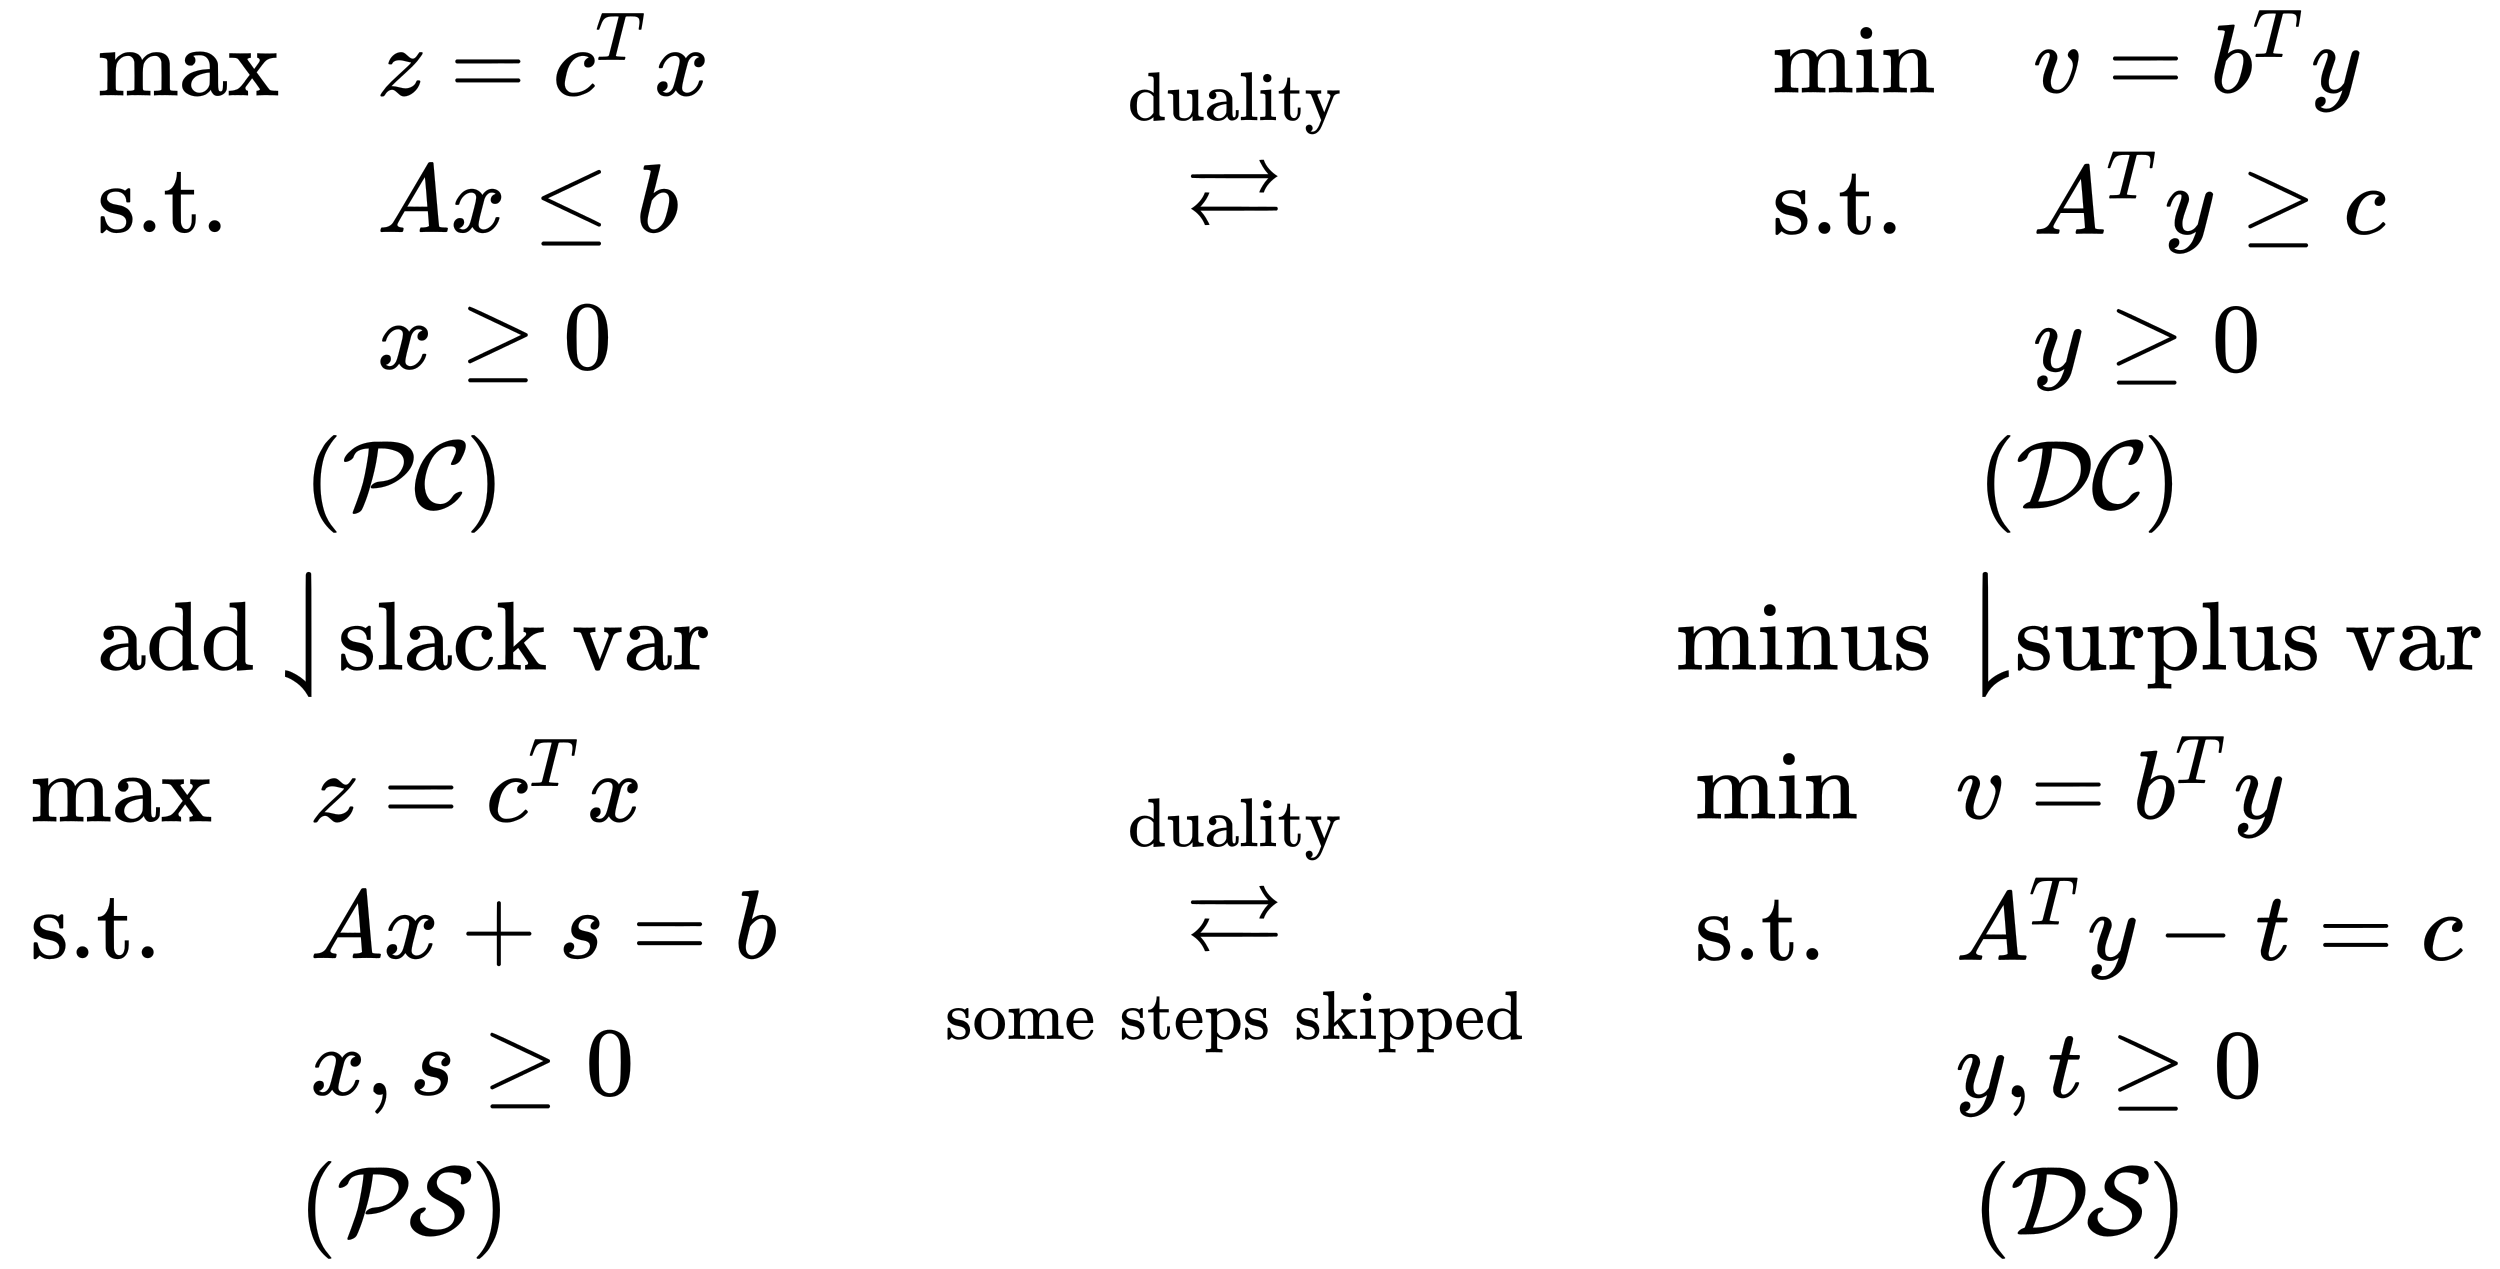 <svg xmlns:xlink="http://www.w3.org/1999/xlink" width="59.467ex" height="30.176ex" style="vertical-align: -14.505ex;" viewBox="0 -6747.3 25603.6 12992.4" role="img" focusable="false" xmlns="http://www.w3.org/2000/svg" aria-labelledby="MathJax-SVG-1-Title">
<title id="MathJax-SVG-1-Title">\require{extpfeil} % produce extensible horizontal arrows
\begin{array}{ccc} % arrange LPPs
% first row
% first LPP
\begin{array}{ll}
\max &amp; z = c^T x \\
\text{s.t.} &amp; A x \le b \\
&amp; x \ge 0
\end{array}
&amp; \xtofrom{\text{duality}} &amp;
% second LPP
\begin{array}{ll}
\min &amp; v = b^T y \\
\text{s.t.} &amp; A^T y \ge c \\
&amp; y \ge 0
\end{array} \\
({\cal PC}) &amp; &amp; ({\cal DC}) \\
\text{add } {\Large \downharpoonleft} \text{slack var} &amp;  &amp; \text{minus } {\Large \downharpoonright} \text{surplus var}\\ % Change to your favorite arrow style
%
% second row
% third LPP
\begin{array}{ll}
\max &amp; z = c^T x \\
\text{s.t.} &amp; A x + s = b \\
&amp; x,s \ge 0
\end{array}
&amp; \xtofrom[\text{some steps skipped}]{\text{duality}} &amp;
% fourth LPP
\begin{array}{ll}
\min &amp; v = b^T y \\
\text{s.t.} &amp; A^T y - t = c \\
&amp; y,t \ge 0
\end{array} \\
({\cal PS}) &amp; &amp; ({\cal DS})
%
\end{array}</title>
<defs aria-hidden="true">
<path stroke-width="1" id="E3-MJMAIN-6D" d="M41 46H55Q94 46 102 60V68Q102 77 102 91T102 122T103 161T103 203Q103 234 103 269T102 328V351Q99 370 88 376T43 385H25V408Q25 431 27 431L37 432Q47 433 65 434T102 436Q119 437 138 438T167 441T178 442H181V402Q181 364 182 364T187 369T199 384T218 402T247 421T285 437Q305 442 336 442Q351 442 364 440T387 434T406 426T421 417T432 406T441 395T448 384T452 374T455 366L457 361L460 365Q463 369 466 373T475 384T488 397T503 410T523 422T546 432T572 439T603 442Q729 442 740 329Q741 322 741 190V104Q741 66 743 59T754 49Q775 46 803 46H819V0H811L788 1Q764 2 737 2T699 3Q596 3 587 0H579V46H595Q656 46 656 62Q657 64 657 200Q656 335 655 343Q649 371 635 385T611 402T585 404Q540 404 506 370Q479 343 472 315T464 232V168V108Q464 78 465 68T468 55T477 49Q498 46 526 46H542V0H534L510 1Q487 2 460 2T422 3Q319 3 310 0H302V46H318Q379 46 379 62Q380 64 380 200Q379 335 378 343Q372 371 358 385T334 402T308 404Q263 404 229 370Q202 343 195 315T187 232V168V108Q187 78 188 68T191 55T200 49Q221 46 249 46H265V0H257L234 1Q210 2 183 2T145 3Q42 3 33 0H25V46H41Z"></path>
<path stroke-width="1" id="E3-MJMAIN-61" d="M137 305T115 305T78 320T63 359Q63 394 97 421T218 448Q291 448 336 416T396 340Q401 326 401 309T402 194V124Q402 76 407 58T428 40Q443 40 448 56T453 109V145H493V106Q492 66 490 59Q481 29 455 12T400 -6T353 12T329 54V58L327 55Q325 52 322 49T314 40T302 29T287 17T269 6T247 -2T221 -8T190 -11Q130 -11 82 20T34 107Q34 128 41 147T68 188T116 225T194 253T304 268H318V290Q318 324 312 340Q290 411 215 411Q197 411 181 410T156 406T148 403Q170 388 170 359Q170 334 154 320ZM126 106Q126 75 150 51T209 26Q247 26 276 49T315 109Q317 116 318 175Q318 233 317 233Q309 233 296 232T251 223T193 203T147 166T126 106Z"></path>
<path stroke-width="1" id="E3-MJMAIN-78" d="M201 0Q189 3 102 3Q26 3 17 0H11V46H25Q48 47 67 52T96 61T121 78T139 96T160 122T180 150L226 210L168 288Q159 301 149 315T133 336T122 351T113 363T107 370T100 376T94 379T88 381T80 383Q74 383 44 385H16V431H23Q59 429 126 429Q219 429 229 431H237V385Q201 381 201 369Q201 367 211 353T239 315T268 274L272 270L297 304Q329 345 329 358Q329 364 327 369T322 376T317 380T310 384L307 385H302V431H309Q324 428 408 428Q487 428 493 431H499V385H492Q443 385 411 368Q394 360 377 341T312 257L296 236L358 151Q424 61 429 57T446 50Q464 46 499 46H516V0H510H502Q494 1 482 1T457 2T432 2T414 3Q403 3 377 3T327 1L304 0H295V46H298Q309 46 320 51T331 63Q331 65 291 120L250 175Q249 174 219 133T185 88Q181 83 181 74Q181 63 188 55T206 46Q208 46 208 23V0H201Z"></path>
<path stroke-width="1" id="E3-MJMATHI-7A" d="M347 338Q337 338 294 349T231 360Q211 360 197 356T174 346T162 335T155 324L153 320Q150 317 138 317Q117 317 117 325Q117 330 120 339Q133 378 163 406T229 440Q241 442 246 442Q271 442 291 425T329 392T367 375Q389 375 411 408T434 441Q435 442 449 442H462Q468 436 468 434Q468 430 463 420T449 399T432 377T418 358L411 349Q368 298 275 214T160 106L148 94L163 93Q185 93 227 82T290 71Q328 71 360 90T402 140Q406 149 409 151T424 153Q443 153 443 143Q443 138 442 134Q425 72 376 31T278 -11Q252 -11 232 6T193 40T155 57Q111 57 76 -3Q70 -11 59 -11H54H41Q35 -5 35 -2Q35 13 93 84Q132 129 225 214T340 322Q352 338 347 338Z"></path>
<path stroke-width="1" id="E3-MJMAIN-3D" d="M56 347Q56 360 70 367H707Q722 359 722 347Q722 336 708 328L390 327H72Q56 332 56 347ZM56 153Q56 168 72 173H708Q722 163 722 153Q722 140 707 133H70Q56 140 56 153Z"></path>
<path stroke-width="1" id="E3-MJMATHI-63" d="M34 159Q34 268 120 355T306 442Q362 442 394 418T427 355Q427 326 408 306T360 285Q341 285 330 295T319 325T330 359T352 380T366 386H367Q367 388 361 392T340 400T306 404Q276 404 249 390Q228 381 206 359Q162 315 142 235T121 119Q121 73 147 50Q169 26 205 26H209Q321 26 394 111Q403 121 406 121Q410 121 419 112T429 98T420 83T391 55T346 25T282 0T202 -11Q127 -11 81 37T34 159Z"></path>
<path stroke-width="1" id="E3-MJMATHI-54" d="M40 437Q21 437 21 445Q21 450 37 501T71 602L88 651Q93 669 101 677H569H659Q691 677 697 676T704 667Q704 661 687 553T668 444Q668 437 649 437Q640 437 637 437T631 442L629 445Q629 451 635 490T641 551Q641 586 628 604T573 629Q568 630 515 631Q469 631 457 630T439 622Q438 621 368 343T298 60Q298 48 386 46Q418 46 427 45T436 36Q436 31 433 22Q429 4 424 1L422 0Q419 0 415 0Q410 0 363 1T228 2Q99 2 64 0H49Q43 6 43 9T45 27Q49 40 55 46H83H94Q174 46 189 55Q190 56 191 56Q196 59 201 76T241 233Q258 301 269 344Q339 619 339 625Q339 630 310 630H279Q212 630 191 624Q146 614 121 583T67 467Q60 445 57 441T43 437H40Z"></path>
<path stroke-width="1" id="E3-MJMATHI-78" d="M52 289Q59 331 106 386T222 442Q257 442 286 424T329 379Q371 442 430 442Q467 442 494 420T522 361Q522 332 508 314T481 292T458 288Q439 288 427 299T415 328Q415 374 465 391Q454 404 425 404Q412 404 406 402Q368 386 350 336Q290 115 290 78Q290 50 306 38T341 26Q378 26 414 59T463 140Q466 150 469 151T485 153H489Q504 153 504 145Q504 144 502 134Q486 77 440 33T333 -11Q263 -11 227 52Q186 -10 133 -10H127Q78 -10 57 16T35 71Q35 103 54 123T99 143Q142 143 142 101Q142 81 130 66T107 46T94 41L91 40Q91 39 97 36T113 29T132 26Q168 26 194 71Q203 87 217 139T245 247T261 313Q266 340 266 352Q266 380 251 392T217 404Q177 404 142 372T93 290Q91 281 88 280T72 278H58Q52 284 52 289Z"></path>
<path stroke-width="1" id="E3-MJMAIN-73" d="M295 316Q295 356 268 385T190 414Q154 414 128 401Q98 382 98 349Q97 344 98 336T114 312T157 287Q175 282 201 278T245 269T277 256Q294 248 310 236T342 195T359 133Q359 71 321 31T198 -10H190Q138 -10 94 26L86 19L77 10Q71 4 65 -1L54 -11H46H42Q39 -11 33 -5V74V132Q33 153 35 157T45 162H54Q66 162 70 158T75 146T82 119T101 77Q136 26 198 26Q295 26 295 104Q295 133 277 151Q257 175 194 187T111 210Q75 227 54 256T33 318Q33 357 50 384T93 424T143 442T187 447H198Q238 447 268 432L283 424L292 431Q302 440 314 448H322H326Q329 448 335 442V310L329 304H301Q295 310 295 316Z"></path>
<path stroke-width="1" id="E3-MJMAIN-2E" d="M78 60Q78 84 95 102T138 120Q162 120 180 104T199 61Q199 36 182 18T139 0T96 17T78 60Z"></path>
<path stroke-width="1" id="E3-MJMAIN-74" d="M27 422Q80 426 109 478T141 600V615H181V431H316V385H181V241Q182 116 182 100T189 68Q203 29 238 29Q282 29 292 100Q293 108 293 146V181H333V146V134Q333 57 291 17Q264 -10 221 -10Q187 -10 162 2T124 33T105 68T98 100Q97 107 97 248V385H18V422H27Z"></path>
<path stroke-width="1" id="E3-MJMATHI-41" d="M208 74Q208 50 254 46Q272 46 272 35Q272 34 270 22Q267 8 264 4T251 0Q249 0 239 0T205 1T141 2Q70 2 50 0H42Q35 7 35 11Q37 38 48 46H62Q132 49 164 96Q170 102 345 401T523 704Q530 716 547 716H555H572Q578 707 578 706L606 383Q634 60 636 57Q641 46 701 46Q726 46 726 36Q726 34 723 22Q720 7 718 4T704 0Q701 0 690 0T651 1T578 2Q484 2 455 0H443Q437 6 437 9T439 27Q443 40 445 43L449 46H469Q523 49 533 63L521 213H283L249 155Q208 86 208 74ZM516 260Q516 271 504 416T490 562L463 519Q447 492 400 412L310 260L413 259Q516 259 516 260Z"></path>
<path stroke-width="1" id="E3-MJMAIN-2264" d="M674 636Q682 636 688 630T694 615T687 601Q686 600 417 472L151 346L399 228Q687 92 691 87Q694 81 694 76Q694 58 676 56H670L382 192Q92 329 90 331Q83 336 83 348Q84 359 96 365Q104 369 382 500T665 634Q669 636 674 636ZM84 -118Q84 -108 99 -98H678Q694 -104 694 -118Q694 -130 679 -138H98Q84 -131 84 -118Z"></path>
<path stroke-width="1" id="E3-MJMATHI-62" d="M73 647Q73 657 77 670T89 683Q90 683 161 688T234 694Q246 694 246 685T212 542Q204 508 195 472T180 418L176 399Q176 396 182 402Q231 442 283 442Q345 442 383 396T422 280Q422 169 343 79T173 -11Q123 -11 82 27T40 150V159Q40 180 48 217T97 414Q147 611 147 623T109 637Q104 637 101 637H96Q86 637 83 637T76 640T73 647ZM336 325V331Q336 405 275 405Q258 405 240 397T207 376T181 352T163 330L157 322L136 236Q114 150 114 114Q114 66 138 42Q154 26 178 26Q211 26 245 58Q270 81 285 114T318 219Q336 291 336 325Z"></path>
<path stroke-width="1" id="E3-MJMAIN-2265" d="M83 616Q83 624 89 630T99 636Q107 636 253 568T543 431T687 361Q694 356 694 346T687 331Q685 329 395 192L107 56H101Q83 58 83 76Q83 77 83 79Q82 86 98 95Q117 105 248 167Q326 204 378 228L626 346L360 472Q291 505 200 548Q112 589 98 597T83 616ZM84 -118Q84 -108 99 -98H678Q694 -104 694 -118Q694 -130 679 -138H98Q84 -131 84 -118Z"></path>
<path stroke-width="1" id="E3-MJMAIN-30" d="M96 585Q152 666 249 666Q297 666 345 640T423 548Q460 465 460 320Q460 165 417 83Q397 41 362 16T301 -15T250 -22Q224 -22 198 -16T137 16T82 83Q39 165 39 320Q39 494 96 585ZM321 597Q291 629 250 629Q208 629 178 597Q153 571 145 525T137 333Q137 175 145 125T181 46Q209 16 250 16Q290 16 318 46Q347 76 354 130T362 333Q362 478 354 524T321 597Z"></path>
<path stroke-width="1" id="E3-MJAMS-21C4" d="M943 500Q895 471 856 427T801 333H778Q755 333 755 334Q755 336 762 353T791 406T841 472L848 480H459Q70 480 67 482Q55 488 55 500T67 518Q70 520 459 520H848L841 528Q813 559 792 594T763 646T755 666Q755 667 778 667H801Q817 617 856 573T943 500ZM56 167Q102 194 141 238T198 333H221Q244 333 244 332Q221 265 161 198L151 187H539Q928 187 930 186Q944 182 944 167Q944 155 934 149Q930 147 541 147H151L160 137Q185 110 205 77T235 24T244 1Q244 0 221 0H199Q158 106 56 167Z"></path>
<path stroke-width="1" id="E3-MJMAIN-64" d="M376 495Q376 511 376 535T377 568Q377 613 367 624T316 637H298V660Q298 683 300 683L310 684Q320 685 339 686T376 688Q393 689 413 690T443 693T454 694H457V390Q457 84 458 81Q461 61 472 55T517 46H535V0Q533 0 459 -5T380 -11H373V44L365 37Q307 -11 235 -11Q158 -11 96 50T34 215Q34 315 97 378T244 442Q319 442 376 393V495ZM373 342Q328 405 260 405Q211 405 173 369Q146 341 139 305T131 211Q131 155 138 120T173 59Q203 26 251 26Q322 26 373 103V342Z"></path>
<path stroke-width="1" id="E3-MJMAIN-75" d="M383 58Q327 -10 256 -10H249Q124 -10 105 89Q104 96 103 226Q102 335 102 348T96 369Q86 385 36 385H25V408Q25 431 27 431L38 432Q48 433 67 434T105 436Q122 437 142 438T172 441T184 442H187V261Q188 77 190 64Q193 49 204 40Q224 26 264 26Q290 26 311 35T343 58T363 90T375 120T379 144Q379 145 379 161T380 201T380 248V315Q380 361 370 372T320 385H302V431Q304 431 378 436T457 442H464V264Q464 84 465 81Q468 61 479 55T524 46H542V0Q540 0 467 -5T390 -11H383V58Z"></path>
<path stroke-width="1" id="E3-MJMAIN-6C" d="M42 46H56Q95 46 103 60V68Q103 77 103 91T103 124T104 167T104 217T104 272T104 329Q104 366 104 407T104 482T104 542T103 586T103 603Q100 622 89 628T44 637H26V660Q26 683 28 683L38 684Q48 685 67 686T104 688Q121 689 141 690T171 693T182 694H185V379Q185 62 186 60Q190 52 198 49Q219 46 247 46H263V0H255L232 1Q209 2 183 2T145 3T107 3T57 1L34 0H26V46H42Z"></path>
<path stroke-width="1" id="E3-MJMAIN-69" d="M69 609Q69 637 87 653T131 669Q154 667 171 652T188 609Q188 579 171 564T129 549Q104 549 87 564T69 609ZM247 0Q232 3 143 3Q132 3 106 3T56 1L34 0H26V46H42Q70 46 91 49Q100 53 102 60T104 102V205V293Q104 345 102 359T88 378Q74 385 41 385H30V408Q30 431 32 431L42 432Q52 433 70 434T106 436Q123 437 142 438T171 441T182 442H185V62Q190 52 197 50T232 46H255V0H247Z"></path>
<path stroke-width="1" id="E3-MJMAIN-79" d="M69 -66Q91 -66 104 -80T118 -116Q118 -134 109 -145T91 -160Q84 -163 97 -166Q104 -168 111 -168Q131 -168 148 -159T175 -138T197 -106T213 -75T225 -43L242 0L170 183Q150 233 125 297Q101 358 96 368T80 381Q79 382 78 382Q66 385 34 385H19V431H26L46 430Q65 430 88 429T122 428Q129 428 142 428T171 429T200 430T224 430L233 431H241V385H232Q183 385 185 366L286 112Q286 113 332 227L376 341V350Q376 365 366 373T348 383T334 385H331V431H337H344Q351 431 361 431T382 430T405 429T422 429Q477 429 503 431H508V385H497Q441 380 422 345Q420 343 378 235T289 9T227 -131Q180 -204 113 -204Q69 -204 44 -177T19 -116Q19 -89 35 -78T69 -66Z"></path>
<path stroke-width="1" id="E3-MJMAIN-6E" d="M41 46H55Q94 46 102 60V68Q102 77 102 91T102 122T103 161T103 203Q103 234 103 269T102 328V351Q99 370 88 376T43 385H25V408Q25 431 27 431L37 432Q47 433 65 434T102 436Q119 437 138 438T167 441T178 442H181V402Q181 364 182 364T187 369T199 384T218 402T247 421T285 437Q305 442 336 442Q450 438 463 329Q464 322 464 190V104Q464 66 466 59T477 49Q498 46 526 46H542V0H534L510 1Q487 2 460 2T422 3Q319 3 310 0H302V46H318Q379 46 379 62Q380 64 380 200Q379 335 378 343Q372 371 358 385T334 402T308 404Q263 404 229 370Q202 343 195 315T187 232V168V108Q187 78 188 68T191 55T200 49Q221 46 249 46H265V0H257L234 1Q210 2 183 2T145 3Q42 3 33 0H25V46H41Z"></path>
<path stroke-width="1" id="E3-MJMATHI-76" d="M173 380Q173 405 154 405Q130 405 104 376T61 287Q60 286 59 284T58 281T56 279T53 278T49 278T41 278H27Q21 284 21 287Q21 294 29 316T53 368T97 419T160 441Q202 441 225 417T249 361Q249 344 246 335Q246 329 231 291T200 202T182 113Q182 86 187 69Q200 26 250 26Q287 26 319 60T369 139T398 222T409 277Q409 300 401 317T383 343T365 361T357 383Q357 405 376 424T417 443Q436 443 451 425T467 367Q467 340 455 284T418 159T347 40T241 -11Q177 -11 139 22Q102 54 102 117Q102 148 110 181T151 298Q173 362 173 380Z"></path>
<path stroke-width="1" id="E3-MJMATHI-79" d="M21 287Q21 301 36 335T84 406T158 442Q199 442 224 419T250 355Q248 336 247 334Q247 331 231 288T198 191T182 105Q182 62 196 45T238 27Q261 27 281 38T312 61T339 94Q339 95 344 114T358 173T377 247Q415 397 419 404Q432 431 462 431Q475 431 483 424T494 412T496 403Q496 390 447 193T391 -23Q363 -106 294 -155T156 -205Q111 -205 77 -183T43 -117Q43 -95 50 -80T69 -58T89 -48T106 -45Q150 -45 150 -87Q150 -107 138 -122T115 -142T102 -147L99 -148Q101 -153 118 -160T152 -167H160Q177 -167 186 -165Q219 -156 247 -127T290 -65T313 -9T321 21L315 17Q309 13 296 6T270 -6Q250 -11 231 -11Q185 -11 150 11T104 82Q103 89 103 113Q103 170 138 262T173 379Q173 380 173 381Q173 390 173 393T169 400T158 404H154Q131 404 112 385T82 344T65 302T57 280Q55 278 41 278H27Q21 284 21 287Z"></path>
<path stroke-width="1" id="E3-MJMAIN-28" d="M94 250Q94 319 104 381T127 488T164 576T202 643T244 695T277 729T302 750H315H319Q333 750 333 741Q333 738 316 720T275 667T226 581T184 443T167 250T184 58T225 -81T274 -167T316 -220T333 -241Q333 -250 318 -250H315H302L274 -226Q180 -141 137 -14T94 250Z"></path>
<path stroke-width="1" id="E3-MJCAL-50" d="M37 475Q19 475 19 487Q19 536 103 604T327 682Q329 682 344 682T380 682T421 683H463Q625 683 695 615Q718 591 726 564Q733 547 733 525Q733 412 607 312T321 205H312Q293 205 293 217Q293 224 302 236T333 260T385 274Q558 287 614 407Q633 445 633 477Q633 515 612 543T556 585T481 607T399 614H370L368 603Q352 463 312 312T242 82T202 -13Q190 -33 164 -45T121 -57Q108 -57 108 -45Q108 -40 120 -10T151 73T192 190T233 349T266 539Q267 546 269 565T272 598T274 613H270Q209 613 163 588Q131 572 113 518Q102 502 80 490T37 475Z"></path>
<path stroke-width="1" id="E3-MJCAL-43" d="M201 -25Q167 -25 136 -14T75 23T29 94T12 202Q12 290 50 394T161 574Q227 642 303 673T433 704Q435 705 457 705Q533 701 533 640Q533 606 507 548T464 474Q431 444 396 444Q381 444 381 453Q381 459 388 473T407 513T428 563Q433 580 433 594Q433 636 381 636Q314 636 260 594T175 489T128 363T112 247Q112 157 153 101T273 44Q347 44 398 121Q413 144 437 157T481 171Q496 171 496 160Q496 150 476 123Q426 56 350 16T201 -25Z"></path>
<path stroke-width="1" id="E3-MJMAIN-29" d="M60 749L64 750Q69 750 74 750H86L114 726Q208 641 251 514T294 250Q294 182 284 119T261 12T224 -76T186 -143T145 -194T113 -227T90 -246Q87 -249 86 -250H74Q66 -250 63 -250T58 -247T55 -238Q56 -237 66 -225Q221 -64 221 250T66 725Q56 737 55 738Q55 746 60 749Z"></path>
<path stroke-width="1" id="E3-MJCAL-44" d="M37 475Q19 475 19 487Q19 536 103 604T327 682H356Q386 683 408 683H419Q475 683 506 681T582 668T667 633Q766 571 766 450Q766 365 723 287T611 152T455 57T279 6Q248 1 160 0Q148 0 131 0T108 -1Q72 -1 72 11Q72 24 90 40T133 64L144 68L152 88Q247 328 272 587Q275 613 272 613Q272 613 269 613Q225 610 195 602T149 579T129 556T119 532Q118 530 116 525T113 518Q102 502 80 490T37 475ZM665 407Q665 596 412 613Q403 614 383 614Q370 614 370 612Q370 598 363 542T323 357T242 103L228 69H265Q391 73 481 119Q536 148 575 188T633 268T658 338T665 392V407Z"></path>
<path stroke-width="1" id="E3-MJAMS-21C3" d="M188 295V573Q188 657 189 672T200 692Q206 694 208 694Q221 694 226 683Q228 679 228 242V-194H208L201 -182Q170 -128 123 -94T41 -51V-28Q41 -5 42 -5Q47 -5 65 -10T117 -34T179 -78L188 -87V295Z"></path>
<path stroke-width="1" id="E3-MJMAIN-63" d="M370 305T349 305T313 320T297 358Q297 381 312 396Q317 401 317 402T307 404Q281 408 258 408Q209 408 178 376Q131 329 131 219Q131 137 162 90Q203 29 272 29Q313 29 338 55T374 117Q376 125 379 127T395 129H409Q415 123 415 120Q415 116 411 104T395 71T366 33T318 2T249 -11Q163 -11 99 53T34 214Q34 318 99 383T250 448T370 421T404 357Q404 334 387 320Z"></path>
<path stroke-width="1" id="E3-MJMAIN-6B" d="M36 46H50Q89 46 97 60V68Q97 77 97 91T97 124T98 167T98 217T98 272T98 329Q98 366 98 407T98 482T98 542T97 586T97 603Q94 622 83 628T38 637H20V660Q20 683 22 683L32 684Q42 685 61 686T98 688Q115 689 135 690T165 693T176 694H179V463L180 233L240 287Q300 341 304 347Q310 356 310 364Q310 383 289 385H284V431H293Q308 428 412 428Q475 428 484 431H489V385H476Q407 380 360 341Q286 278 286 274Q286 273 349 181T420 79Q434 60 451 53T500 46H511V0H505Q496 3 418 3Q322 3 307 0H299V46H306Q330 48 330 65Q330 72 326 79Q323 84 276 153T228 222L176 176V120V84Q176 65 178 59T189 49Q210 46 238 46H254V0H246Q231 3 137 3T28 0H20V46H36Z"></path>
<path stroke-width="1" id="E3-MJMAIN-76" d="M338 431Q344 429 422 429Q479 429 503 431H508V385H497Q439 381 423 345Q421 341 356 172T288 -2Q283 -11 263 -11Q244 -11 239 -2Q99 359 98 364Q93 378 82 381T43 385H19V431H25L33 430Q41 430 53 430T79 430T104 429T122 428Q217 428 232 431H240V385H226Q187 384 184 370Q184 366 235 234L286 102L377 341V349Q377 363 367 372T349 383T335 385H331V431H338Z"></path>
<path stroke-width="1" id="E3-MJMAIN-72" d="M36 46H50Q89 46 97 60V68Q97 77 97 91T98 122T98 161T98 203Q98 234 98 269T98 328L97 351Q94 370 83 376T38 385H20V408Q20 431 22 431L32 432Q42 433 60 434T96 436Q112 437 131 438T160 441T171 442H174V373Q213 441 271 441H277Q322 441 343 419T364 373Q364 352 351 337T313 322Q288 322 276 338T263 372Q263 381 265 388T270 400T273 405Q271 407 250 401Q234 393 226 386Q179 341 179 207V154Q179 141 179 127T179 101T180 81T180 66V61Q181 59 183 57T188 54T193 51T200 49T207 48T216 47T225 47T235 46T245 46H276V0H267Q249 3 140 3Q37 3 28 0H20V46H36Z"></path>
<path stroke-width="1" id="E3-MJAMS-21C2" d="M190 682Q195 694 208 694T226 683Q228 679 228 296V-87L237 -78Q265 -52 299 -34T351 -11T374 -5Q375 -5 375 -28V-51Q340 -60 293 -92T215 -182L208 -194H188V242Q188 678 190 682Z"></path>
<path stroke-width="1" id="E3-MJMAIN-70" d="M36 -148H50Q89 -148 97 -134V-126Q97 -119 97 -107T97 -77T98 -38T98 6T98 55T98 106Q98 140 98 177T98 243T98 296T97 335T97 351Q94 370 83 376T38 385H20V408Q20 431 22 431L32 432Q42 433 61 434T98 436Q115 437 135 438T165 441T176 442H179V416L180 390L188 397Q247 441 326 441Q407 441 464 377T522 216Q522 115 457 52T310 -11Q242 -11 190 33L182 40V-45V-101Q182 -128 184 -134T195 -145Q216 -148 244 -148H260V-194H252L228 -193Q205 -192 178 -192T140 -191Q37 -191 28 -194H20V-148H36ZM424 218Q424 292 390 347T305 402Q234 402 182 337V98Q222 26 294 26Q345 26 384 80T424 218Z"></path>
<path stroke-width="1" id="E3-MJMAIN-2B" d="M56 237T56 250T70 270H369V420L370 570Q380 583 389 583Q402 583 409 568V270H707Q722 262 722 250T707 230H409V-68Q401 -82 391 -82H389H387Q375 -82 369 -68V230H70Q56 237 56 250Z"></path>
<path stroke-width="1" id="E3-MJMATHI-73" d="M131 289Q131 321 147 354T203 415T300 442Q362 442 390 415T419 355Q419 323 402 308T364 292Q351 292 340 300T328 326Q328 342 337 354T354 372T367 378Q368 378 368 379Q368 382 361 388T336 399T297 405Q249 405 227 379T204 326Q204 301 223 291T278 274T330 259Q396 230 396 163Q396 135 385 107T352 51T289 7T195 -10Q118 -10 86 19T53 87Q53 126 74 143T118 160Q133 160 146 151T160 120Q160 94 142 76T111 58Q109 57 108 57T107 55Q108 52 115 47T146 34T201 27Q237 27 263 38T301 66T318 97T323 122Q323 150 302 164T254 181T195 196T148 231Q131 256 131 289Z"></path>
<path stroke-width="1" id="E3-MJMAIN-2C" d="M78 35T78 60T94 103T137 121Q165 121 187 96T210 8Q210 -27 201 -60T180 -117T154 -158T130 -185T117 -194Q113 -194 104 -185T95 -172Q95 -168 106 -156T131 -126T157 -76T173 -3V9L172 8Q170 7 167 6T161 3T152 1T140 0Q113 0 96 17Z"></path>
<path stroke-width="1" id="E3-MJMAIN-6F" d="M28 214Q28 309 93 378T250 448Q340 448 405 380T471 215Q471 120 407 55T250 -10Q153 -10 91 57T28 214ZM250 30Q372 30 372 193V225V250Q372 272 371 288T364 326T348 362T317 390T268 410Q263 411 252 411Q222 411 195 399Q152 377 139 338T126 246V226Q126 130 145 91Q177 30 250 30Z"></path>
<path stroke-width="1" id="E3-MJMAIN-65" d="M28 218Q28 273 48 318T98 391T163 433T229 448Q282 448 320 430T378 380T406 316T415 245Q415 238 408 231H126V216Q126 68 226 36Q246 30 270 30Q312 30 342 62Q359 79 369 104L379 128Q382 131 395 131H398Q415 131 415 121Q415 117 412 108Q393 53 349 21T250 -11Q155 -11 92 58T28 218ZM333 275Q322 403 238 411H236Q228 411 220 410T195 402T166 381T143 340T127 274V267H333V275Z"></path>
<path stroke-width="1" id="E3-MJMAIN-2212" d="M84 237T84 250T98 270H679Q694 262 694 250T679 230H98Q84 237 84 250Z"></path>
<path stroke-width="1" id="E3-MJMATHI-74" d="M26 385Q19 392 19 395Q19 399 22 411T27 425Q29 430 36 430T87 431H140L159 511Q162 522 166 540T173 566T179 586T187 603T197 615T211 624T229 626Q247 625 254 615T261 596Q261 589 252 549T232 470L222 433Q222 431 272 431H323Q330 424 330 420Q330 398 317 385H210L174 240Q135 80 135 68Q135 26 162 26Q197 26 230 60T283 144Q285 150 288 151T303 153H307Q322 153 322 145Q322 142 319 133Q314 117 301 95T267 48T216 6T155 -11Q125 -11 98 4T59 56Q57 64 57 83V101L92 241Q127 382 128 383Q128 385 77 385H26Z"></path>
<path stroke-width="1" id="E3-MJCAL-53" d="M554 512Q536 512 536 522Q536 525 539 539T542 564Q542 588 528 604Q515 616 482 625T410 635Q374 635 349 624T312 594T295 561T290 532Q290 505 303 482T342 442T378 419T409 404Q435 391 451 383T494 357T535 323T562 282T574 231Q574 133 464 56T220 -22Q138 -22 78 21T18 123Q18 184 61 227T156 274Q178 274 178 263Q178 260 177 258Q172 247 164 239T151 227T136 218L127 213L124 202Q118 186 118 163Q120 124 165 86T292 48Q374 48 423 86T473 186V193Q473 267 347 327Q268 364 239 389Q191 431 191 486Q191 547 242 600T356 679T470 705Q472 705 478 705T489 704Q551 704 596 682T642 610Q642 566 621 545Q592 516 554 512Z"></path>
</defs>
<g stroke="currentColor" fill="currentColor" stroke-width="0" transform="matrix(1 0 0 -1 0 0)" aria-hidden="true">
<g transform="translate(167,0)">
<g transform="translate(-11,0)">
<g transform="translate(686,4443)">
<g transform="translate(167,0)">
<g transform="translate(-11,0)">
<g transform="translate(0,1328)">
 <use xlink:href="#E3-MJMAIN-6D"></use>
 <use xlink:href="#E3-MJMAIN-61" x="833" y="0"></use>
 <use xlink:href="#E3-MJMAIN-78" x="1334" y="0"></use>
</g>
<g transform="translate(0,-72)">
 <use xlink:href="#E3-MJMAIN-73"></use>
 <use xlink:href="#E3-MJMAIN-2E" x="394" y="0"></use>
 <use xlink:href="#E3-MJMAIN-74" x="673" y="0"></use>
 <use xlink:href="#E3-MJMAIN-2E" x="1062" y="0"></use>
</g>
</g>
<g transform="translate(2852,0)">
<g transform="translate(0,1328)">
 <use xlink:href="#E3-MJMATHI-7A" x="0" y="0"></use>
 <use xlink:href="#E3-MJMAIN-3D" x="746" y="0"></use>
<g transform="translate(1802,0)">
 <use xlink:href="#E3-MJMATHI-63" x="0" y="0"></use>
 <use transform="scale(0.707)" xlink:href="#E3-MJMATHI-54" x="613" y="513"></use>
</g>
 <use xlink:href="#E3-MJMATHI-78" x="2834" y="0"></use>
</g>
<g transform="translate(0,-72)">
 <use xlink:href="#E3-MJMATHI-41" x="0" y="0"></use>
 <use xlink:href="#E3-MJMATHI-78" x="750" y="0"></use>
 <use xlink:href="#E3-MJMAIN-2264" x="1600" y="0"></use>
 <use xlink:href="#E3-MJMATHI-62" x="2657" y="0"></use>
</g>
<g transform="translate(0,-1472)">
 <use xlink:href="#E3-MJMATHI-78" x="0" y="0"></use>
 <use xlink:href="#E3-MJMAIN-2265" x="850" y="0"></use>
 <use xlink:href="#E3-MJMAIN-30" x="1906" y="0"></use>
</g>
</g>
</g>
</g>
<g transform="translate(2959,1541)">
 <use xlink:href="#E3-MJMAIN-28" x="0" y="0"></use>
<g transform="translate(389,0)">
 <use xlink:href="#E3-MJCAL-50" x="0" y="0"></use>
 <use xlink:href="#E3-MJCAL-43" x="733" y="0"></use>
</g>
 <use xlink:href="#E3-MJMAIN-29" x="1656" y="0"></use>
</g>
<g transform="translate(841,-110)">
 <use xlink:href="#E3-MJMAIN-61"></use>
 <use xlink:href="#E3-MJMAIN-64" x="500" y="0"></use>
 <use xlink:href="#E3-MJMAIN-64" x="1057" y="0"></use>
 <use transform="scale(1.44)" xlink:href="#E3-MJAMS-21C3" x="1294" y="0"></use>
<g transform="translate(2464,0)">
 <use xlink:href="#E3-MJMAIN-73"></use>
 <use xlink:href="#E3-MJMAIN-6C" x="394" y="0"></use>
 <use xlink:href="#E3-MJMAIN-61" x="673" y="0"></use>
 <use xlink:href="#E3-MJMAIN-63" x="1173" y="0"></use>
 <use xlink:href="#E3-MJMAIN-6B" x="1618" y="0"></use>
 <use xlink:href="#E3-MJMAIN-76" x="2396" y="0"></use>
 <use xlink:href="#E3-MJMAIN-61" x="2925" y="0"></use>
 <use xlink:href="#E3-MJMAIN-72" x="3425" y="0"></use>
</g>
</g>
<g transform="translate(0,-2993)">
<g transform="translate(167,0)">
<g transform="translate(-11,0)">
<g transform="translate(0,1328)">
 <use xlink:href="#E3-MJMAIN-6D"></use>
 <use xlink:href="#E3-MJMAIN-61" x="833" y="0"></use>
 <use xlink:href="#E3-MJMAIN-78" x="1334" y="0"></use>
</g>
<g transform="translate(0,-72)">
 <use xlink:href="#E3-MJMAIN-73"></use>
 <use xlink:href="#E3-MJMAIN-2E" x="394" y="0"></use>
 <use xlink:href="#E3-MJMAIN-74" x="673" y="0"></use>
 <use xlink:href="#E3-MJMAIN-2E" x="1062" y="0"></use>
</g>
</g>
<g transform="translate(2852,0)">
<g transform="translate(0,1328)">
 <use xlink:href="#E3-MJMATHI-7A" x="0" y="0"></use>
 <use xlink:href="#E3-MJMAIN-3D" x="746" y="0"></use>
<g transform="translate(1802,0)">
 <use xlink:href="#E3-MJMATHI-63" x="0" y="0"></use>
 <use transform="scale(0.707)" xlink:href="#E3-MJMATHI-54" x="613" y="513"></use>
</g>
 <use xlink:href="#E3-MJMATHI-78" x="2834" y="0"></use>
</g>
<g transform="translate(0,-72)">
 <use xlink:href="#E3-MJMATHI-41" x="0" y="0"></use>
 <use xlink:href="#E3-MJMATHI-78" x="750" y="0"></use>
 <use xlink:href="#E3-MJMAIN-2B" x="1545" y="0"></use>
 <use xlink:href="#E3-MJMATHI-73" x="2545" y="0"></use>
 <use xlink:href="#E3-MJMAIN-3D" x="3293" y="0"></use>
 <use xlink:href="#E3-MJMATHI-62" x="4349" y="0"></use>
</g>
<g transform="translate(0,-1472)">
 <use xlink:href="#E3-MJMATHI-78" x="0" y="0"></use>
 <use xlink:href="#E3-MJMAIN-2C" x="572" y="0"></use>
 <use xlink:href="#E3-MJMATHI-73" x="1017" y="0"></use>
 <use xlink:href="#E3-MJMAIN-2265" x="1764" y="0"></use>
 <use xlink:href="#E3-MJMAIN-30" x="2821" y="0"></use>
</g>
</g>
</g>
</g>
<g transform="translate(2905,-5894)">
 <use xlink:href="#E3-MJMAIN-28" x="0" y="0"></use>
<g transform="translate(389,0)">
 <use xlink:href="#E3-MJCAL-50" x="0" y="0"></use>
 <use xlink:href="#E3-MJCAL-53" x="733" y="0"></use>
</g>
 <use xlink:href="#E3-MJMAIN-29" x="1765" y="0"></use>
</g>
</g>
<g transform="translate(8954,0)">
<g transform="translate(1869,4443)">
 <use xlink:href="#E3-MJAMS-21C4" x="1152" y="0"></use>
<g transform="translate(0,924)">
<g transform="translate(560,150)">
 <use transform="scale(0.707)" xlink:href="#E3-MJMAIN-64"></use>
 <use transform="scale(0.707)" xlink:href="#E3-MJMAIN-75" x="556" y="0"></use>
 <use transform="scale(0.707)" xlink:href="#E3-MJMAIN-61" x="1113" y="0"></use>
 <use transform="scale(0.707)" xlink:href="#E3-MJMAIN-6C" x="1613" y="0"></use>
 <use transform="scale(0.707)" xlink:href="#E3-MJMAIN-69" x="1892" y="0"></use>
 <use transform="scale(0.707)" xlink:href="#E3-MJMAIN-74" x="2170" y="0"></use>
 <use transform="scale(0.707)" xlink:href="#E3-MJMAIN-79" x="2560" y="0"></use>
</g>
</g>
</g>
<g transform="translate(0,-2993)">
 <use xlink:href="#E3-MJAMS-21C4" x="3021" y="0"></use>
<g transform="translate(0,-660)">
<g transform="translate(560,-240)">
 <use transform="scale(0.707)" xlink:href="#E3-MJMAIN-73"></use>
 <use transform="scale(0.707)" xlink:href="#E3-MJMAIN-6F" x="394" y="0"></use>
 <use transform="scale(0.707)" xlink:href="#E3-MJMAIN-6D" x="894" y="0"></use>
 <use transform="scale(0.707)" xlink:href="#E3-MJMAIN-65" x="1728" y="0"></use>
 <use transform="scale(0.707)" xlink:href="#E3-MJMAIN-73" x="2526" y="0"></use>
 <use transform="scale(0.707)" xlink:href="#E3-MJMAIN-74" x="2921" y="0"></use>
 <use transform="scale(0.707)" xlink:href="#E3-MJMAIN-65" x="3310" y="0"></use>
 <use transform="scale(0.707)" xlink:href="#E3-MJMAIN-70" x="3755" y="0"></use>
 <use transform="scale(0.707)" xlink:href="#E3-MJMAIN-73" x="4311" y="0"></use>
 <use transform="scale(0.707)" xlink:href="#E3-MJMAIN-73" x="5059" y="0"></use>
 <use transform="scale(0.707)" xlink:href="#E3-MJMAIN-6B" x="5454" y="0"></use>
 <use transform="scale(0.707)" xlink:href="#E3-MJMAIN-69" x="5982" y="0"></use>
 <use transform="scale(0.707)" xlink:href="#E3-MJMAIN-70" x="6261" y="0"></use>
 <use transform="scale(0.707)" xlink:href="#E3-MJMAIN-70" x="6817" y="0"></use>
 <use transform="scale(0.707)" xlink:href="#E3-MJMAIN-65" x="7374" y="0"></use>
 <use transform="scale(0.707)" xlink:href="#E3-MJMAIN-64" x="7818" y="0"></use>
</g>
</g>
<g transform="translate(1869,924)">
<g transform="translate(560,150)">
 <use transform="scale(0.707)" xlink:href="#E3-MJMAIN-64"></use>
 <use transform="scale(0.707)" xlink:href="#E3-MJMAIN-75" x="556" y="0"></use>
 <use transform="scale(0.707)" xlink:href="#E3-MJMAIN-61" x="1113" y="0"></use>
 <use transform="scale(0.707)" xlink:href="#E3-MJMAIN-6C" x="1613" y="0"></use>
 <use transform="scale(0.707)" xlink:href="#E3-MJMAIN-69" x="1892" y="0"></use>
 <use transform="scale(0.707)" xlink:href="#E3-MJMAIN-74" x="2170" y="0"></use>
 <use transform="scale(0.707)" xlink:href="#E3-MJMAIN-79" x="2560" y="0"></use>
</g>
</g>
</g>
</g>
<g transform="translate(16997,0)">
<g transform="translate(832,4443)">
<g transform="translate(167,0)">
<g transform="translate(-11,0)">
<g transform="translate(0,1358)">
 <use xlink:href="#E3-MJMAIN-6D"></use>
 <use xlink:href="#E3-MJMAIN-69" x="833" y="0"></use>
 <use xlink:href="#E3-MJMAIN-6E" x="1112" y="0"></use>
</g>
<g transform="translate(0,-90)">
 <use xlink:href="#E3-MJMAIN-73"></use>
 <use xlink:href="#E3-MJMAIN-2E" x="394" y="0"></use>
 <use xlink:href="#E3-MJMAIN-74" x="673" y="0"></use>
 <use xlink:href="#E3-MJMAIN-2E" x="1062" y="0"></use>
</g>
</g>
<g transform="translate(2658,0)">
<g transform="translate(0,1358)">
 <use xlink:href="#E3-MJMATHI-76" x="0" y="0"></use>
 <use xlink:href="#E3-MJMAIN-3D" x="763" y="0"></use>
<g transform="translate(1819,0)">
 <use xlink:href="#E3-MJMATHI-62" x="0" y="0"></use>
 <use transform="scale(0.707)" xlink:href="#E3-MJMATHI-54" x="607" y="513"></use>
</g>
 <use xlink:href="#E3-MJMATHI-79" x="2847" y="0"></use>
</g>
<g transform="translate(0,-90)">
 <use xlink:href="#E3-MJMATHI-41" x="0" y="0"></use>
 <use transform="scale(0.707)" xlink:href="#E3-MJMATHI-54" x="1061" y="513"></use>
 <use xlink:href="#E3-MJMATHI-79" x="1348" y="0"></use>
 <use xlink:href="#E3-MJMAIN-2265" x="2123" y="0"></use>
 <use xlink:href="#E3-MJMATHI-63" x="3180" y="0"></use>
</g>
<g transform="translate(0,-1496)">
 <use xlink:href="#E3-MJMATHI-79" x="0" y="0"></use>
 <use xlink:href="#E3-MJMAIN-2265" x="775" y="0"></use>
 <use xlink:href="#E3-MJMAIN-30" x="1831" y="0"></use>
</g>
</g>
</g>
</g>
<g transform="translate(3093,1541)">
 <use xlink:href="#E3-MJMAIN-28" x="0" y="0"></use>
<g transform="translate(389,0)">
 <use xlink:href="#E3-MJCAL-44" x="0" y="0"></use>
 <use xlink:href="#E3-MJCAL-43" x="771" y="0"></use>
</g>
 <use xlink:href="#E3-MJMAIN-29" x="1694" y="0"></use>
</g>
<g transform="translate(0,-110)">
 <use xlink:href="#E3-MJMAIN-6D"></use>
 <use xlink:href="#E3-MJMAIN-69" x="833" y="0"></use>
 <use xlink:href="#E3-MJMAIN-6E" x="1112" y="0"></use>
 <use xlink:href="#E3-MJMAIN-75" x="1668" y="0"></use>
 <use xlink:href="#E3-MJMAIN-73" x="2225" y="0"></use>
 <use transform="scale(1.44)" xlink:href="#E3-MJAMS-21C2" x="1992" y="0"></use>
<g transform="translate(3470,0)">
 <use xlink:href="#E3-MJMAIN-73"></use>
 <use xlink:href="#E3-MJMAIN-75" x="394" y="0"></use>
 <use xlink:href="#E3-MJMAIN-72" x="951" y="0"></use>
 <use xlink:href="#E3-MJMAIN-70" x="1343" y="0"></use>
 <use xlink:href="#E3-MJMAIN-6C" x="1900" y="0"></use>
 <use xlink:href="#E3-MJMAIN-75" x="2178" y="0"></use>
 <use xlink:href="#E3-MJMAIN-73" x="2735" y="0"></use>
 <use xlink:href="#E3-MJMAIN-76" x="3379" y="0"></use>
 <use xlink:href="#E3-MJMAIN-61" x="3908" y="0"></use>
 <use xlink:href="#E3-MJMAIN-72" x="4408" y="0"></use>
</g>
</g>
<g transform="translate(40,-2993)">
<g transform="translate(167,0)">
<g transform="translate(-11,0)">
<g transform="translate(0,1358)">
 <use xlink:href="#E3-MJMAIN-6D"></use>
 <use xlink:href="#E3-MJMAIN-69" x="833" y="0"></use>
 <use xlink:href="#E3-MJMAIN-6E" x="1112" y="0"></use>
</g>
<g transform="translate(0,-90)">
 <use xlink:href="#E3-MJMAIN-73"></use>
 <use xlink:href="#E3-MJMAIN-2E" x="394" y="0"></use>
 <use xlink:href="#E3-MJMAIN-74" x="673" y="0"></use>
 <use xlink:href="#E3-MJMAIN-2E" x="1062" y="0"></use>
</g>
</g>
<g transform="translate(2658,0)">
<g transform="translate(0,1358)">
 <use xlink:href="#E3-MJMATHI-76" x="0" y="0"></use>
 <use xlink:href="#E3-MJMAIN-3D" x="763" y="0"></use>
<g transform="translate(1819,0)">
 <use xlink:href="#E3-MJMATHI-62" x="0" y="0"></use>
 <use transform="scale(0.707)" xlink:href="#E3-MJMATHI-54" x="607" y="513"></use>
</g>
 <use xlink:href="#E3-MJMATHI-79" x="2847" y="0"></use>
</g>
<g transform="translate(0,-90)">
 <use xlink:href="#E3-MJMATHI-41" x="0" y="0"></use>
 <use transform="scale(0.707)" xlink:href="#E3-MJMATHI-54" x="1061" y="513"></use>
 <use xlink:href="#E3-MJMATHI-79" x="1348" y="0"></use>
 <use xlink:href="#E3-MJMAIN-2212" x="2068" y="0"></use>
 <use xlink:href="#E3-MJMATHI-74" x="3069" y="0"></use>
 <use xlink:href="#E3-MJMAIN-3D" x="3708" y="0"></use>
 <use xlink:href="#E3-MJMATHI-63" x="4764" y="0"></use>
</g>
<g transform="translate(0,-1496)">
 <use xlink:href="#E3-MJMATHI-79" x="0" y="0"></use>
 <use xlink:href="#E3-MJMAIN-2C" x="497" y="0"></use>
 <use xlink:href="#E3-MJMATHI-74" x="942" y="0"></use>
 <use xlink:href="#E3-MJMAIN-2265" x="1581" y="0"></use>
 <use xlink:href="#E3-MJMAIN-30" x="2638" y="0"></use>
</g>
</g>
</g>
</g>
<g transform="translate(3039,-5894)">
 <use xlink:href="#E3-MJMAIN-28" x="0" y="0"></use>
<g transform="translate(389,0)">
 <use xlink:href="#E3-MJCAL-44" x="0" y="0"></use>
 <use xlink:href="#E3-MJCAL-53" x="771" y="0"></use>
</g>
 <use xlink:href="#E3-MJMAIN-29" x="1803" y="0"></use>
</g>
</g>
</g>
</g>
</svg>